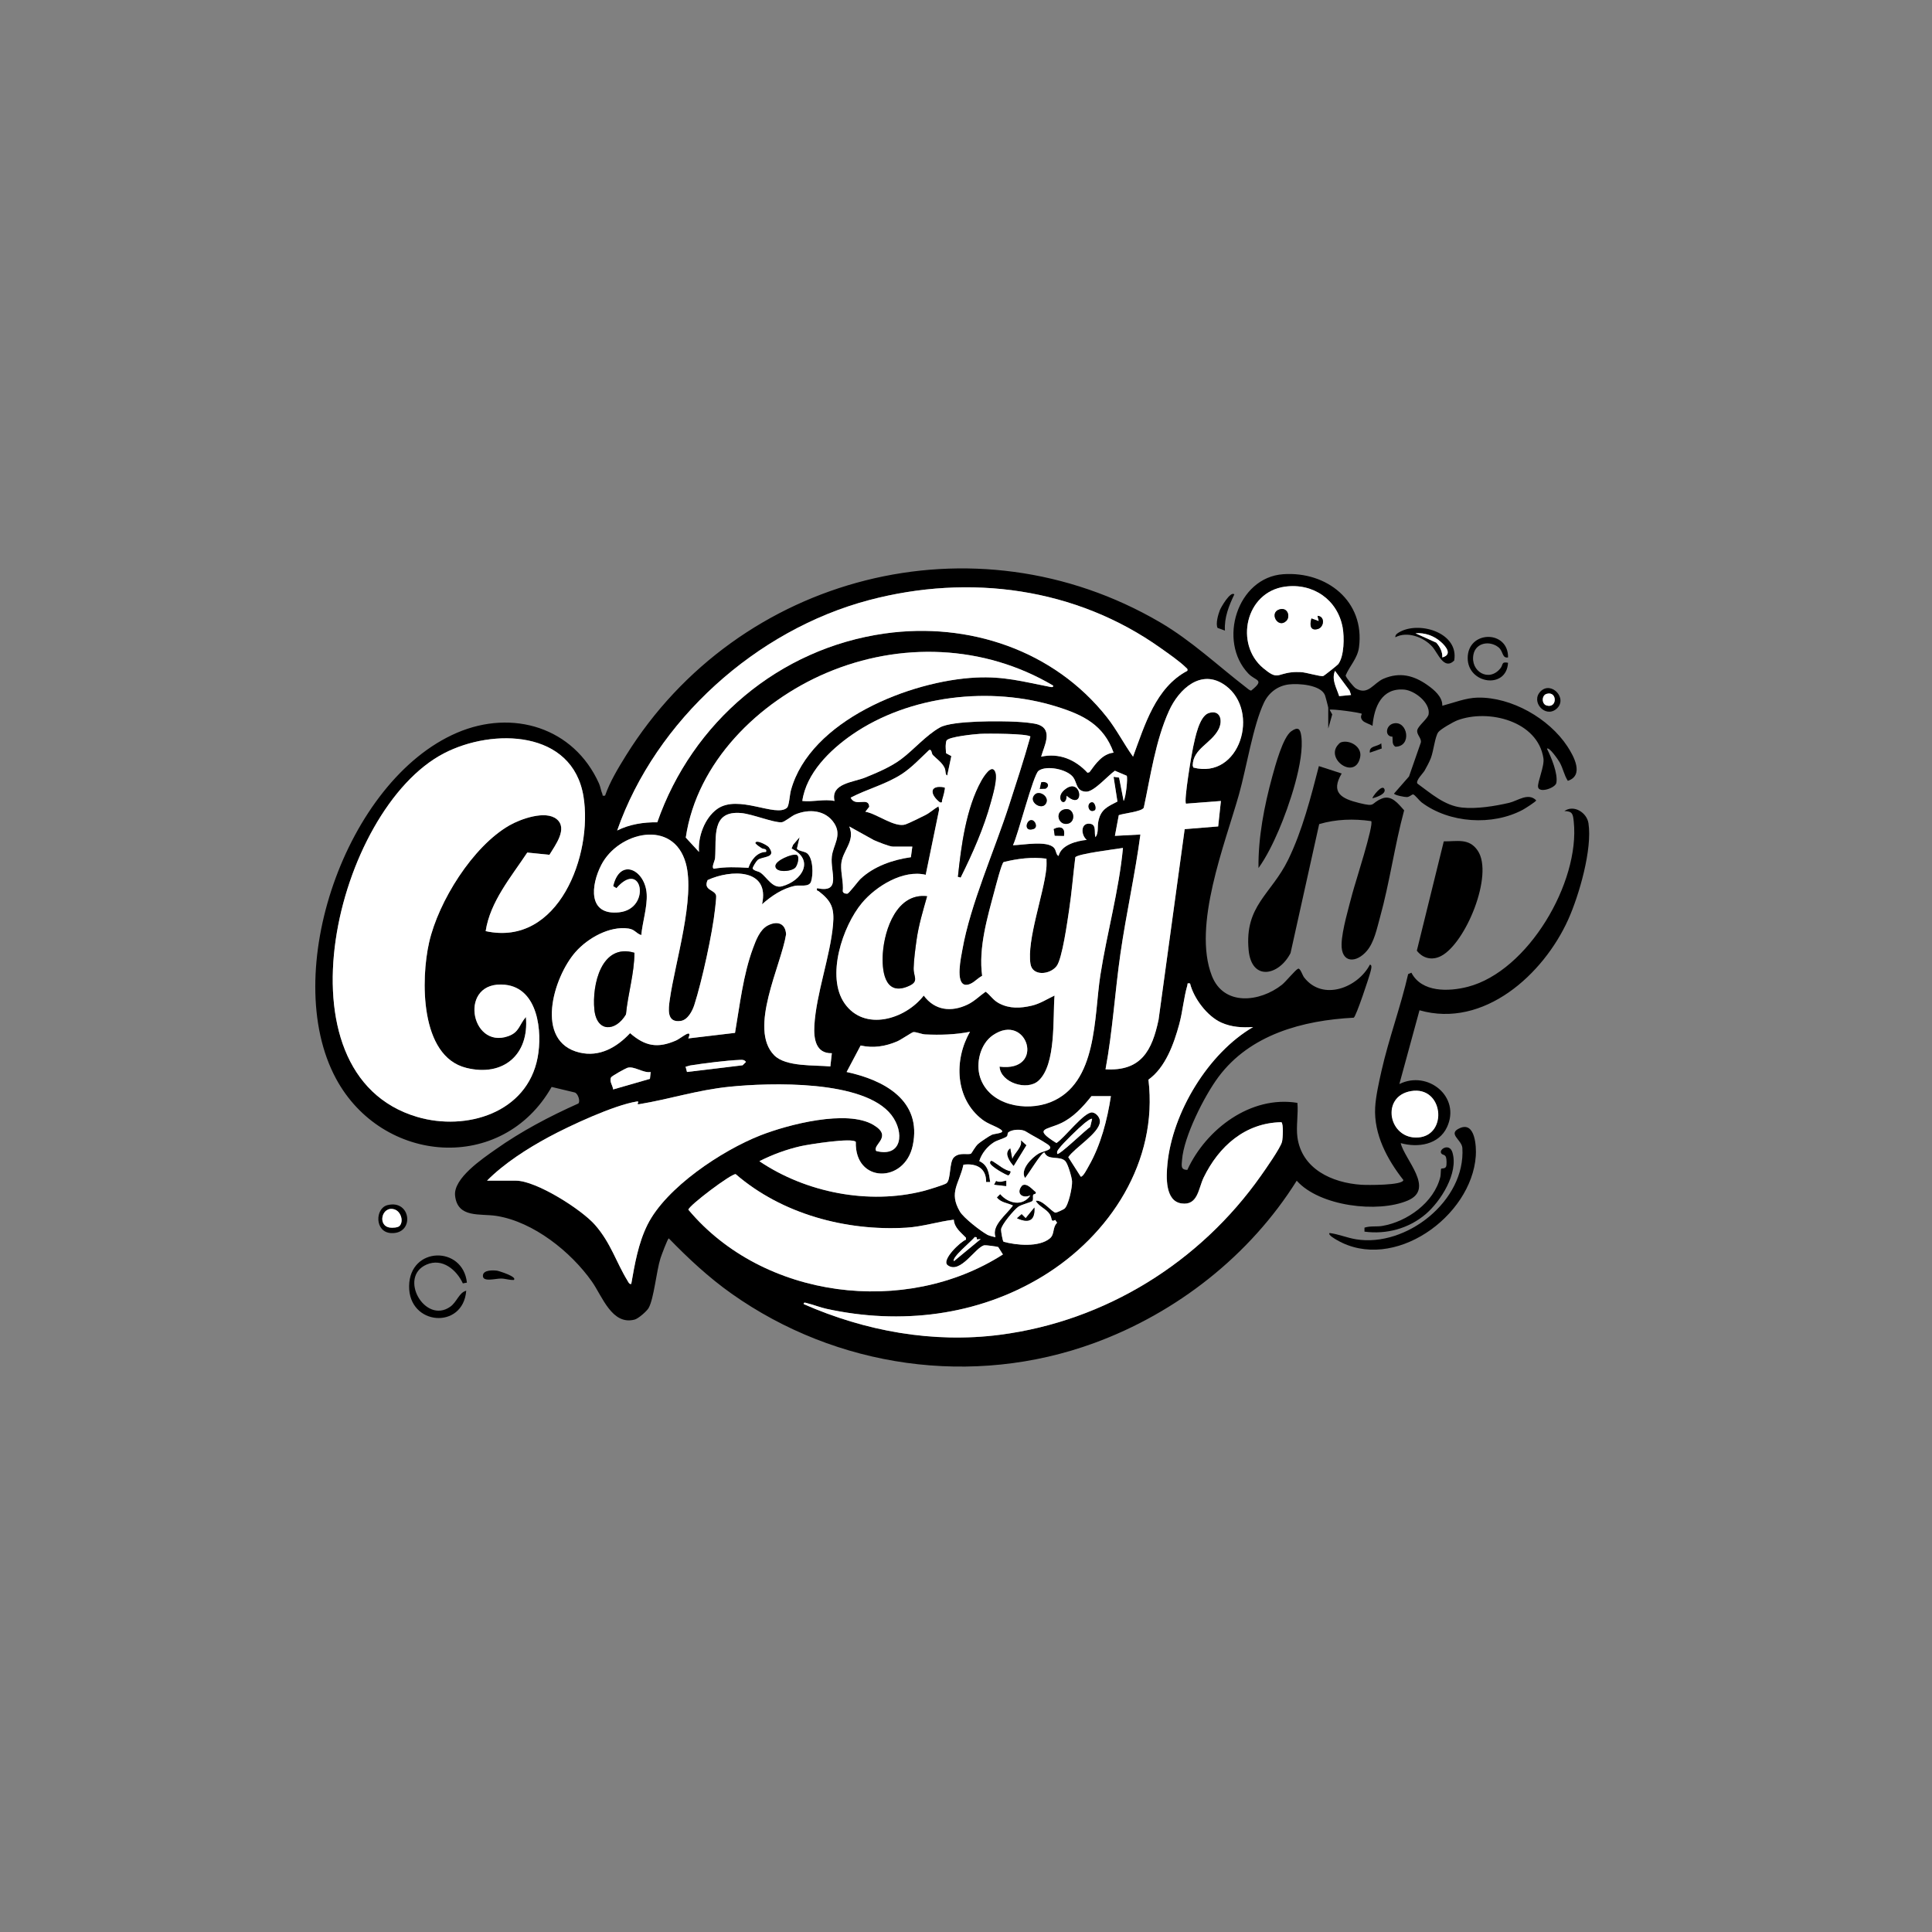 <?xml version="1.0" encoding="UTF-8"?>
<svg id="Ebene_1" xmlns="http://www.w3.org/2000/svg" version="1.1" viewBox="0 0 1440 1440">
  <rect x="0" y="0" width="1440" height="1440" fill="#808080" stroke="none"/>
  <!-- Generator: Adobe Illustrator 29.6.1, SVG Export Plug-In . SVG Version: 2.1.1 Build 9)  -->
  <defs>
    <style>
      .st0 {
        fill: #fff;
      }
    </style>
  </defs>
  <path d="M967,847.5c3.22,23.85,25.87,34.06,47.46,35.54,4.15.29,31.22.58,31.52-3.53-11.99-15.29-22.07-33.96-21.02-54.05.43-8.19,2.89-19.13,4.72-27.28,5.42-24.01,14.37-48.02,19.86-72.14l2.44-1.04c7.66,14.8,27.82,14.18,42.03,10.5,45.01-11.64,83.66-77.94,78.98-122.99-.58-5.59-.78-7.88-6.98-8.01,7.14-4.98,16.72,1.2,17.93,9.06,2.99,19.34-6.99,53.82-15.08,71.79-18.39,40.89-62.9,81.37-110.85,67.64l-15.01,55c21.18-10.55,45.97,9.5,35.54,32.05-6.11,13.21-21.73,15.58-34.54,11.96,2.86,12.21,25.71,34.07,5.29,42.79-22.37,9.54-65.76,4.32-82.79-14.77-34.83,55.64-89.39,98.45-150.98,121-90.48,33.12-192,18.53-270.24-36.8-17.04-12.05-32.3-26.3-46.79-41.21-.78-.16-5.68,13.13-6.2,14.78-3.08,9.71-4.88,30.16-8.86,37.14-1.39,2.42-7.67,7.88-10.39,8.6-16.89,4.48-24.14-17.34-31.81-28.25-15.68-22.3-43.55-44.55-71.01-48.99-12.28-1.98-29.11,1.95-31.02-15.06-1.46-13.01,20.6-27.74,30.09-34.45,19.25-13.63,40.24-24.67,61.76-34.29,1.71-1.55-.26-7.64-2.76-8.26l-17.13-4.1c-36.79,64.7-126.23,57.67-160.67-6.11-42.49-78.7,7.32-222.37,90.16-257.88,41.43-17.76,87.09-4,105.84,37.88,1.06,2.38,1.45,5.43,2.42,7.58.53,1.17-.48,1.81,2.08,1.41,3.53-10.25,9.84-20.66,15.59-29.92,83.81-134.79,259.88-180.17,398.09-99.26,23.51,13.76,43.1,32.37,64.3,48.69,1.11.86,2.11,1.9,3.54,2.24,10.65-8.55,3.38-7.01-2.05-12.72-23.07-24.25-8.3-71.69,26-74.07,32.41-2.25,60.96,20.07,56.46,54.45-1.08,8.27-7.02,13.96-9.97,21.04.14,1.48,6.06,8.67,7.53,9.57,9.28,5.68,13.21-4,20.84-7.21,12-5.05,22.35-2.47,32.6,4.78,5.03,3.55,11.32,8.76,11.09,15.42,8.5-2.2,17.55-5.91,26.46-6.07,25.18-.44,53.07,15.54,66.76,36.33,4.8,7.28,12.65,21.66.34,25.7-2.85-4.4-3.46-9.16-6.14-13.89-.85-1.5-7.73-11.67-9.42-10.07,3.14,6.23,8.32,18.58,7.01,25.49-.72,3.8-12.92,7.96-13.64,3.03-.53-3.64,4.89-15.52,4.01-21.33-4.19-27.81-40.96-36.99-64.06-28.37-2.98,1.11-12.69,6.62-14.35,8.92-2.42,3.36-3.5,14.02-5.49,19.24-1.11,2.89-3.11,6.6-4.66,9.34-1.17,2.07-6.82,7.43-5.39,9.68,10.11,7.31,20.21,16.46,33.19,17.87,10.86,1.18,24.57-1.03,35.23-3.52,6.45-1.51,14.14-7.86,20.13-1.85.01.88-8.45,6.21-9.96,7.02-22.7,12.14-54.83,10.06-75.5-5.54-1.54-1.16-5.06-5.7-6.16-5.88s-2.54,1.88-4.8,1.96c-1.44.05-8.93-1.29-9.55-2.58l11.19-12.79,8.81-25.3c.64-3.42-3.55-6.07-2.6-9.43s7.91-8.46,8.4-11.66c1.33-8.62-10.49-17.71-18.26-18.35-16.68-1.36-22.35,12.86-23.56,27.05-2.09-1.42-5.87-2.23-7.46-4.05-2.29-2.62-.33-4.75-.52-4.94-.87-.87-22.72-3.93-24.01-3l1.96,3.45-2.96,10.54v-15.5c0-.52-2.11-8.57-2.5-9.5-3.24-7.65-19.65-8.76-26.89-7.89-8.27,1-14.94,6.11-18.49,13.51-8.09,16.87-13.17,49.03-18.63,68.37-10.52,37.29-34.81,97.86-20.26,135.26,8.91,22.9,35.89,19.64,52.24,6.72,2.86-2.26,10.02-11.13,12.04-11.97,1.62-.67,3.22,4.85,4.49,6.49,13.89,17.92,40.01,7.69,49.01-9.49,2.05,0,.79,3.96.53,5.04-1.01,4.19-10.73,33.39-12.53,34.46-37.94,1.98-77.21,12.46-100.84,44.16-10.49,14.07-25.87,44.46-27.15,61.84-.31,4.26-1.18,7.34,3.93,7.47,13.97-30.43,47.32-55.69,82.05-49.98.77,7.99-1.05,17.76,0,25.5h0ZM957.76,437.26c-29.57,4.06-37.68,42.83-16.24,60.72,10.85,9.05,9.96,4.38,21.08,3.13,2.24-.25,4.69-.24,6.94-.15,4.16.17,14.54,3.49,16.73,2.9.69-.19,10.66-8.14,11.2-8.87,4.44-5.99,4.56-20.06,3.26-27.22-3.76-20.8-22.04-33.37-42.98-30.5h0ZM884.99,499.98c.37-1.53-.23-1.6-1.06-2.42-4.65-4.63-13.07-10.43-18.62-14.38-63.3-45.13-142.63-55.69-217.53-35.9-84.04,22.2-159.04,89.6-187.77,171.72,9.22-4.61,19.66-6.27,29.89-6.1,26.05-74.69,90.8-129.69,169.74-140.76,62.37-8.74,125.92,12.51,165.34,62.38,7.32,9.26,12.66,19.9,19.52,29.46,8.72-23.46,16.8-51.51,40.49-64h0ZM784.99,511.01c-51.59-30.53-114.07-32.81-168.96-9.48-50.58,21.5-96.61,66.53-104.9,122.76l9.86,10.7c-.91-11.21,4.16-25.25,13.51-31.99,15.7-11.31,43.79,6.51,52.06-.94,1.64-1.48,1.99-9.52,2.95-13.05,14.23-52.04,88.93-81.63,138-84,20.77-1,34.74,2.98,54.23,6.76,1.03.2,3.5,1.03,3.25-.76ZM1007,517.99l-1.15-3.34-10.84-14.65c-2.74,6.68,1.17,12.62,3.12,18.86l8.86-.87h.01ZM883.99,599.01c-1.79-1.78,4.13-36.95,5.3-42.21,1.46-6.56,4.51-23.05,11.65-25.34,8.67-2.78,10.7,5.68,7.25,12.25-5.55,10.56-18.99,14.25-19.22,26.81l.44,1.55c34.75,9.13,50.08-41.98,24.08-61.06-17.93-13.16-34.73,2.34-42.18,18.81-10.05,22.21-13.72,48.46-18.81,72.19-1.5,2.98-15.09,4.16-18.63,5.57l-2.88,15.41,19-.99c-3.94,29.62-10.59,59.03-14.86,88.64-4.14,28.74-5.82,57.8-11.14,86.35,26.62,1.55,34.69-14.02,39.54-36.96l19.46-142.04,24.97-2.03,2.03-18.96-26,2h0ZM830,560.99c-7.38-20.65-22.52-28.07-42.23-34.26-49.26-15.46-109.96-8.66-152.68,20.86-16.53,11.43-34.15,28.73-37.09,49.4,8.11.89,16.14-1.61,24,0-3.02-13.18,13.88-13.77,22.99-17.51s18.75-7.76,26.5-13.5c9.39-6.97,18.81-18.09,29.17-23.83,9.3-5.15,45.17-4.83,56.89-4.19,4.23.23,13.16.86,16.75,2.25,10.64,4.12,3.8,16.1,1.71,23.78,13.4-2.96,25.48,2.14,34.56,11.98l1.46-.43c4.6-6.26,9.59-13.64,17.97-14.55ZM768,549.01c-2.15-2.35-32.46-2.34-37.55-2.05-4.08.23-23.54,2.14-24.97,5.03-.42.83-.4,1.59-.53,2.47-.3,2.12.08,4.74.16,6.93l3.94,2.17-3.07,14.45c-1.63-.53-.93-3.43-1.91-5.58-1.87-4.11-6.11-6.9-8.79-9.69-1.14-1.19-.71-4.54-2.78-3.72-6.42,6-12.82,12.96-20.21,17.8-11.87,7.77-25.89,11.21-38.29,17.7,3.54,7.42,13.38-1.05,13.87,6.8l-2.89,3.69c8.44,1.36,21.95,12.14,29.95,9.45,2.58-.87,12-5.53,14.95-7.04,3.36-1.72,6.28-4.56,9.6-6.4l.47,2.46-9.99,48.54c-16.81-4.01-37.02,8.45-47.5,20.98-14.43,17.25-27.03,54.87-12.92,74.95,14.86,21.15,45.37,11.72,58.94-5.92,8.2,11.11,20.45,12.56,32.71,6.7,5.02-2.4,8.96-6.47,13.45-9.59,3.76,2.86,5.49,6.31,10.02,8.69,7.82,4.12,15.96,3.69,24.37,1.72,6.12-1.43,11.38-4.91,16.95-7.54-1.39,16.79,1.31,51.39-11.98,63.51-8.52,7.77-28.25,1.42-29.02-10.51,34.66,4.36,20.77-41.01-4.93-23.44-9.41,6.43-12.96,20.86-9.54,31.41,6.75,20.8,34.07,25.84,52.45,18.51,35.21-14.04,32.29-63.55,37.19-94.81,4.95-31.63,13.81-62.76,16.83-94.67-4.99.81-34,4.36-35.52,6.98-1.64,13.11-2.66,26.29-4.64,39.36-1.26,8.35-5.08,36.25-9.29,41.71-5.05,6.56-18.04,7.68-19.49-1.61-2.79-17.87,9.82-51.78,11.82-71.06.25-2.45.15-4.92.11-7.37-10.52-1.43-21.57-.08-31.95,2.52-1.53,1.05-5.85,17.86-6.75,21.25-5.39,20.14-12.09,42.73-9.25,63.51-4.19,2.21-7.46,7-12.48,6.73-7.64-1.06-3.2-20.75-2.24-26.21,5.91-33.68,23.88-73.83,34.7-107.3,5.53-17.1,11.15-34.2,15.98-51.51h.02ZM361.99,694c54.45,11.9,79.98-57.21,72.9-100.4-8.13-49.58-67.58-51-103.94-32.15-80.44,41.71-128.26,239.15-19.95,271.04,36.53,10.75,81.94-3.02,89.72-44.27,3.63-19.24.43-51.65-24.22-54.23-35.12-3.68-26.18,48.43,2.3,38.31,8.34-2.96,8.08-8.49,13.18-14.31,2.53,28.05-16.81,44.8-44.43,37.94-34.8-8.65-33.91-66.34-27.7-93.57,6.95-30.48,32.43-71.43,59.83-87.17,8.37-4.8,26.96-11.49,35.26-4.65,8.51,7.02-1.25,19.61-5.41,26.57l-16.53-1.67c-11.96,18.1-27.67,36.55-31.01,58.55h0ZM839.78,578.2l-8.8-3.73c-5.15,3.54-15.63,15.8-21.45,15.61-7.45-.24-6.63-6.51-9.52-10.59-4.43-6.26-20.3-9.28-25.96-4.94-3.99,3.05-15.28,47.85-19.04,55.45,7.26-.11,25.48-3.73,30.57,1.93,1.8,2,1.36,5.08,3.41,6.07,2.01-8.34,13.43-11.21,21.01-12-4.49-3.59-4.69-12.99,2.44-12.02,5.16.7,2.85,6.71,4.06,10.02,2.47-3.18,1.3-7.66,2.15-11.85,1.82-8.95,6.85-10.91,14.22-14.72l-2.87-18.42,4.1.58,3.39,17.41c1.63-2.39,3.22-17.16,2.29-18.79h0ZM609.01,662c18.5,3.97,9.71-12.06,10.99-23.51.97-8.69,7.73-15.67,1.83-24.82-6.46-10.03-18.94-10.93-29.2-6.55-2.61,1.12-7.99,5.65-10.07,5.77-6.04.35-21.83-6.15-30.07-6.88-22.79-2.03-18.34,18.39-19.49,33.49-.18,2.39-2.92,6.86-1.01,8.02,8.87-1.55,16.95-1.21,25.86-.68,1.81-5.67,6.45-11.87,13.15-11.85.72-2.81-1.7-1.73-3.53-2.93-1.6-1.05-3.2-2.08-4.46-3.56,0-3.26,8.89,1.4,10.03,2.94,6.2,8.3-4.82,6.68-8.29,9.55-1,.83-3.98,5.47-3.75,6.47,1.48,1.9,4.04,1.73,5.95,3.09,4.78,3.39,8.95,12,16.05,10.03,14.96-4.14,24.36-19.6,7-28.12l1.15-2.79,4.83-5.66-1.97,8.43c.37,1.72,5.75,2.11,7.52,3.52,4.61,3.69,4.75,15.86,3.01,21.11-1.47,4.44-8.27,2.44-11.81,3.16-9.55,1.95-17.55,7.48-24.73,13.76,6.02-26.9-23.47-25.93-40.55-18.04-3.66,7.89,5.69,7.04,6.35,11.76.17,1.2-.62,7.86-.82,9.77-1.94,18.19-9.84,54.07-15.46,71.54-1.46,4.55-4.9,11.16-10.09,11.93-10.79,1.61-9.17-8.99-8.16-16.18,3.86-27.29,19.11-75.64,11.88-101.43-9.32-33.26-50.24-23.32-62.97,1.33-7.77,15.06-10.27,37.86,13.33,35.32,24.18-2.6,17.14-40.09-2.02-18l-2.44-1.48c5.07-21.84,23.99-12.05,24.98,5.94.53,9.57-3.16,20.93-4.04,30.53-4.09-1.38-4.69-4.2-9.58-4.9-14.1-2.04-30.28,7.14-39.38,17.44-16.66,18.85-30.93,66.92,2.94,75,14.87,3.55,27.75-3.83,37.67-14.46,11.24,9.79,20.56,11.49,34.35,5.42,3.71-1.64,12.62-9.77,9.02-1.49l34.85-4.14c3.58-20.82,6.04-43.23,13.4-63.1,2.2-5.95,5.09-13.86,11.05-16.95,6.92-3.6,13.13-1.76,13.61,6.59-3.65,23.17-28.28,70.32-8.9,90.11,8.68,8.87,30.2,7.2,41.89,8.39l1.11-9.88c-12.05.3-13.58-10.84-13.03-20.54,1.32-23.58,11.77-51.45,13.91-75.08,1.13-12.52-1.15-17.77-10.61-25.09-.83-.64-1.83.02-1.26-2.29h-.02ZM680,631h-14.5c-2.6,0-11.25-3.57-14.17-4.83l-18.32-10.17c4.73,11.35-5.46,17.97-6.04,28.46-.36,6.43,1.82,13.24,1.18,19.89.51,1.62,1.91,1.75,3.38,1.74,1.18,0,7.96-9.24,9.95-11.12,9.91-9.31,24.09-14.2,37.44-16.06l1.08-7.92h0ZM886.99,733c-2.57-.28-1.59,0-2.02,1.46-2.66,9.05-3.48,19.54-6.05,28.96-3.97,14.57-10.25,32.26-22.94,41.29,7.32,60.93-28.6,116.04-79.06,146.72-48.37,29.4-105.91,36.14-160.93,24.09-4.83-1.06-9.39-2.97-13.94-4.07-1.01-.24-3.27-1.31-3.04.55,45.79,20.15,96.36,29.36,146.35,22.87,78.72-10.22,149.05-54.1,194.46-118.54,3.42-4.85,14.52-20.61,15.71-25.29.64-2.5,1.22-13.38-.47-14.61-26.95.45-46.58,17.93-57.92,41.22-3.98,8.18-4.58,21.08-16.57,19.32s-11.34-20.11-10.45-29.34c3.7-38.42,30.41-82.64,63.87-102.13-8.12.55-16.11.1-23.69-3.3-10.53-4.73-20.58-18.11-23.32-29.19h0ZM723,769.01c-10.98,2.19-22.27,2.49-33.48,1.97-2.62-.12-6.9-2.03-8.88-1.7-1,.17-9.22,5.73-11.96,6.9-8.87,3.77-17.68,5.18-27.23,3.07l-10.45,19.74c28,6,56.38,21.26,49.29,54.8-5.99,28.37-43.33,28.2-42.43-2.66-2.08-3.43-35.34,1.84-41.08,3.15-10.69,2.45-21.04,6.26-30.79,11.2,34.61,23.4,81.46,32.59,122.21,22.22,2.93-.75,15.51-4.53,17.21-5.79,3.48-2.59,1.92-15.85,5.63-19.37,4.22-4.01,10.54-1.48,12.75-2.76.39-.22,3.09-5.3,5.27-7.22,1.57-1.38,8.42-6.03,10.21-6.79,2.43-1.03,10.9-1.1,6.42-4.03-4.17-2.73-9.02-3.8-13.63-7.34-20.24-15.58-21.18-44.41-9.08-65.41l.02.02ZM512.03,798.99l41.47-4.99,2.5-2.48c-1.16-1.7-2.6-1.63-4.45-1.55-10.42.44-26.47,2.49-36.95,4.14-1.24.19-2.35.82-3.6.91l1.04,3.97h0ZM484.99,799.01c-5.68.96-12.53-4.82-17.5-3.08-1.62.57-11.53,6.05-12.03,7.07-1.49,3.03,1.26,6.01,1.55,9l27.41-7.89.57-5.11h0ZM363,880h21.5c15.19,0,48.92,21.45,59.01,32.99,11.87,13.58,15.65,27.69,24.28,41.72.66,1.07,1.14,2.53,2.7,2.3,2.61-14.89,5.24-30.32,12.02-44,13.86-27.96,55.75-55.57,84.24-66.76,20.63-8.1,64.56-19.55,84.28-7.78,14.91,8.89-1.19,14.66,2.06,19.44,19.4,4.98,21.15-14.08,11.32-26.82-20.32-26.35-90.45-24.19-120.91-21.07-23.85,2.44-44.51,9.28-67.04,12.97-3.14.51,1.2-2.46-1.93-1.96-16.96,2.71-49.88,17.99-65.56,26.46-15.94,8.61-33.33,19.72-45.98,32.52h.01ZM1051.73,813.24c-23.14,3.89-16.14,36.29,5.48,34.55s18.66-38.6-5.48-34.55ZM828,817h-14.5c-6.31,7.94-13.51,15.86-22.81,20.19-10.92,5.09-20.84,3.81-3.33,14.74,5.8-3.44,20.92-23.69,26.91-22.77,2.93.45,5.83,4.04,5.54,7.09-.82,8.58-18.73,19.13-23.58,26.23l9.27,14.51c1.72.43,5.04-6.29,6.01-7.98,8.94-15.54,13.79-34.41,16.48-52.02h.01ZM813.99,834c-.74-.84-5.1,2.74-6.01,3.48-3.99,3.26-15.69,14.58-18.54,18.46-1,1.36-1.86,2.09-1.44,4.05,1.25,1.59,21.99-18.7,24.56-19.93l1.43-6.06ZM764.65,843.37c-3.24-2.04-10.25-1.62-13.04.56-.96.75-.25,2.29-1.25,3.14-1.59,1.36-7.01,2.72-9.51,4.29-4.91,3.09-9.29,8.44-10.94,14.05,6.62,3.07,7.24,9.08,8.08,15.59h-2.99c.22-10.43-7.45-14.12-16.91-12.89-3.08,14.31-11.16,20.44-2.63,34.93,2.8,4.76,15.62,14.69,20.62,17.38.91.49,5.63,1.86,5.91,1.58-3.13-8.73,8.33-16.69,13-23.5-4.04-1.95-9.02-2.11-11.98-6l2.48-2.48c5.95,7.02,16.6,9.51,22.5.99-6.64,2.68-11-2.08-6-7.54,3.65-1.86,7.29,3,10,5.04.68,1.8-1.67,1.2-1.96,2.19-.37,1.26.32,3.05-.48,4.35-.62,1-8.02,2.61-10.59,4.41-3.01,2.11-12.7,13.54-12.83,16.99-.05,1.27,1.09,8.4,1.86,9.07,9.35,2.63,26.48,4.29,34.53-2.5,3.74-3.15,1.69-7.91,5.38-11.65l-1.4-2.08c-3.54,1.96-2.09-1.23-4.04-4.24-2.61-4.04-8.09-5.7-10.46-10.03,4.82-1.11,11.86,8.28,14.65,8.82.75.15,5.99-2.33,6.74-2.94,3.05-2.5,5.91-16.11,5.66-20.42-.17-2.99-3.11-13.05-5-15.02-4.22-4.38-12.92-.12-15.56-6.45-2.07-.56-12.16,16.51-14.48,19-3.96-6.24,5.25-15.35,10.24-18.25,3.51-2.04,12.68-2.66,6.43-6.93-4.88-3.34-10.78-6.15-16.03-9.45h0ZM710.91,909.09c-11.92,1.44-23.33,5.23-35.37,5.95-45.01,2.69-92.9-10.23-127.19-39.89-3.07-.59-34.71,23.21-35.28,26.49,55.76,66.63,161.82,79.88,234.44,33.37l-3.48-5.53c-.59-.35-9.26-1.5-10.29-1.32-6.56,1.13-17.83,21.8-27.33,14.92-5.17-3.75,9.6-17.77,13.58-19.09l-.02-1.45c-3.84-4.03-8.58-7.35-9.06-13.44h0ZM727.91,922.15l-1.39-.14c-1.93,2.76-17.57,15.38-15.5,17.99l19.99-16.5-2.85.29-.24-1.64h-.01Z"/>
  <path d="M1021.99,612.01c-12.93-1.87-26.21-1.48-38.75,2.23l-21.35,96.15c-8.66,16.82-29.02,21.22-31.24-2.28-3.14-33.14,16.87-41.44,29.53-67.43,10.48-21.52,16.88-46.56,22.84-69.67l16.99,5.52c-8.52,14.37.05,18.79,13,21.97s8.07.5,16.75-3.22c7.29-3.13,12.31,3.69,16.81,8.69-7.13,26.37-10.75,53.71-18.07,80.05-2.22,8-4.22,18.06-9.53,24.47-7.96,9.59-19.48,9.66-19.03-4.98.31-10.31,5.42-27.45,8.14-37.91,1.75-6.75,16.2-51.35,13.91-53.57v-.02Z"/>
  <path d="M1076.1,627.1c10.07.1,18.91-2.61,25.34,6.97,12.01,17.88-8.94,68.94-27.37,78.5-6.7,3.47-13.61,1.77-18.04-4l20.08-81.47h0Z"/>
  <path d="M938.01,647c-.32-22.62,4.31-46.43,10.27-68.22,2.16-7.88,7.91-29.43,14.21-33.78,4.9-3.39,6.63-2.05,7.41,3.6,2.54,18.39-9.29,52.72-16.74,70.07-4.1,9.55-9.12,19.91-15.16,28.33h0Z"/>
  <path d="M991,919.01c6.79.87,12.99,3.6,19.79,4.7,37.47,6.08,81.68-28.77,79.17-68.08-.39-6.17-11.56-10.65-1.7-14.87,11.32-4.85,12.18,14.01,11.72,20.74-3.07,45.28-61.4,87.24-103.65,62.68-.72-.42-6.9-3.79-5.33-5.16h0Z"/>
  <path d="M348,956l-3.03.55c-4.71-10.18-15.32-19.05-26.97-14.04-21.42,9.2-1.31,44.66,17.51,31.51,5.12-3.58,6.53-10.57,11.99-12.01-2.24,29.22-43,26.12-42.57-3.49s40.13-30.23,43.08-2.51h-.01Z"/>
  <path d="M1017,917.99v-2.98c4.37-1.41,8.97-.55,13.25-1.27,18.68-3.15,38.79-17.66,43.32-36.68.38-1.59.23-5.53.58-5.93.44-.5,3.03.2,3.73-1.75.46-1.28.36-5.32-.07-6.7-.65-2.1-2.3-1.84-3.18-2.6-3.32-2.86,5.58-8.8,7.92-1.14,4.67,15.31-8.71,36.5-20.02,46.08-12.68,10.73-29.17,15.15-45.53,12.97h0Z"/>
  <path d="M1124,490c-4.53.81-3.47-4.57-7.03-7.47-6.45-5.24-16.92-3.65-18.73,5.19-2.62,12.78,11.69,21.19,20.23,10.22,1.99-2.55.43-4.95,5.53-3.95-1.09,20.05-30.06,15.84-30.07-3.5-.02-20.82,30.42-21.09,30.08-.5h-.01Z"/>
  <path d="M1040.01,475c-.33-2.25,2.49-3.6,4.09-4.4,15.07-7.53,43.41,1.46,39.76,21.76-7.68,7.44-12.05-5.58-16.35-10.38-6.43-7.16-18.72-11.71-27.5-6.99h0ZM1075.01,490c7.63-2.06,2.91-8.01-1-11.5-5.17-4.62-12.01-7.06-19-6.48l15.51,6.98c2.69,3.04,4.72,6.82,4.49,11.01h0Z"/>
  <path d="M999.7,553.21c6.63-1.97,15.59,3.57,14.11,11.04-3.45,17.38-25.66,2.04-16.83-8.76.73-.89,1.59-1.94,2.72-2.28h0Z"/>
  <path d="M288.74,898.25c17.78-4.57,20.56,21.78,2.73,20.82-12.34-.67-11.96-18.44-2.73-20.82ZM297.76,913.76c3.26-3.27,1.15-10.76-3.71-12.32-9.42-3.02-13.08,12.15-3.47,13.52,1.86.26,5.87.12,7.18-1.2Z"/>
  <path d="M1037.87,549.07c-5.97-.08-5.11-8.55.85-9.87,10.5-2.32,13.92,17.32,1.26,17.35-2.67-1.8-1.82-4.73-2.11-7.48Z"/>
  <path d="M1148.28,515.28c8.01-8.01,20.75,5.61,11.68,13.18-8.25,6.89-19.37-5.49-11.68-13.18ZM1152.71,517.18c-3.75,1.13-3.75,7.52,0,8.64,8.14,2.44,8.14-11.09,0-8.64Z"/>
  <path d="M920,443.01c-4.05,8.48-7.62,17.35-7,27l-5.5-2c-1.54-3.14.44-9.98,1.73-13.28.84-2.16,7.92-14.42,10.77-11.72Z"/>
  <path d="M383,953.99c-3.27.22-6.14-.98-9.44-1.04-4.29-.07-14.2,3.02-13.61-2.44.44-4.09,7.64-3.78,10.47-3.43,1.31.17,15.36,4.54,12.58,6.91Z"/>
  <path d="M1023,594.99c-.63-.53,7.6-11.64,8.99-6.48.93,3.44-6.46,5.86-8.99,6.48Z"/>
  <path d="M1029.87,557.88l-8.87,3.11c-.8-5.31,5.71-4.33,8.5-6.99l.37,3.87h0Z"/>
  <path class="st0" d="M361.99,694c3.34-22,19.05-40.45,31.01-58.55l16.53,1.67c4.16-6.96,13.93-19.55,5.41-26.57-8.3-6.84-26.89-.15-35.26,4.65-27.41,15.73-52.88,56.68-59.83,87.17-6.21,27.23-7.1,84.93,27.7,93.57,27.62,6.86,46.96-9.89,44.43-37.94-5.09,5.82-4.83,11.35-13.18,14.31-28.49,10.11-37.42-41.99-2.3-38.31,24.64,2.58,27.85,34.99,24.22,54.23-7.79,41.25-53.19,55.02-89.72,44.27-108.31-31.89-60.49-229.33,19.95-271.04,36.36-18.85,95.81-17.43,103.94,32.15,7.08,43.19-18.45,112.3-72.9,100.4h0Z"/>
  <path class="st0" d="M768,549.01c-4.83,17.31-10.45,34.41-15.98,51.51-10.83,33.47-28.79,73.61-34.7,107.3-.96,5.46-5.41,25.15,2.24,26.21,5.02.26,8.29-4.52,12.48-6.73-2.84-20.78,3.86-43.37,9.25-63.51.91-3.38,5.22-20.2,6.75-21.25,10.38-2.6,21.43-3.96,31.95-2.52.04,2.45.14,4.92-.11,7.37-2,19.28-14.61,53.19-11.82,71.06,1.45,9.29,14.45,8.17,19.49,1.61,4.2-5.46,8.02-33.36,9.29-41.71,1.98-13.07,3-26.25,4.64-39.36,1.52-2.62,30.53-6.17,35.52-6.98-3.03,31.91-11.88,63.04-16.83,94.67-4.9,31.27-1.97,80.77-37.19,94.81-18.39,7.33-45.7,2.29-52.45-18.51-3.42-10.55.13-24.98,9.54-31.41,25.71-17.57,39.6,27.8,4.93,23.44.77,11.94,20.5,18.28,29.02,10.51,13.29-12.12,10.59-46.72,11.98-63.51-5.56,2.64-10.83,6.11-16.95,7.54-8.41,1.97-16.55,2.39-24.37-1.72-4.53-2.39-6.26-5.83-10.02-8.69-4.48,3.12-8.42,7.19-13.45,9.59-12.27,5.86-24.51,4.42-32.71-6.7-13.57,17.64-44.08,27.07-58.94,5.92-14.1-20.08-1.5-57.7,12.92-74.95,10.48-12.53,30.7-24.99,47.5-20.98l9.99-48.54-.47-2.46c-3.32,1.84-6.24,4.68-9.6,6.4-2.95,1.51-12.38,6.17-14.95,7.04-8,2.69-21.51-8.09-29.95-9.45l2.89-3.69c-.5-7.85-10.34.61-13.87-6.8,12.4-6.48,26.41-9.92,38.29-17.7,7.38-4.84,13.78-11.79,20.21-17.8,2.07-.82,1.64,2.53,2.78,3.72,2.68,2.79,6.92,5.59,8.79,9.69.98,2.15.28,5.05,1.91,5.58l3.07-14.45-3.94-2.17c-.09-2.19-.46-4.81-.16-6.93.12-.87.11-1.63.53-2.47,1.44-2.88,20.9-4.79,24.97-5.03,5.09-.29,35.4-.3,37.55,2.05h-.02ZM715.98,653.99c8.81-17.71,17.3-36.84,22.52-55.99,1.47-5.4,5.07-17.36,3.34-22.33-2.46-7.08-9.01,3.92-10.36,6.32-11.39,20.37-15.1,48.62-17.49,71.51l1.99.5h0ZM704,587c-12.15-2.19-10.27,5.74-3.43,10.91,2.07.59,1.27-.84,1.68-2.11.44-1.36,2.39-8.16,1.75-8.8ZM691,668.01c-22.38-2.64-31.73,24.42-32.98,42.51-.82,11.88.87,31.56,17.97,24.97,9.74-3.76,4.82-6.88,4.98-13.93.14-5.94,1.32-14.83,2.17-20.91,1.57-11.19,4.81-21.82,7.86-32.63h0Z"/>
  <path class="st0" d="M609.01,662c-.58,2.3.43,1.64,1.26,2.29,9.46,7.32,11.75,12.57,10.61,25.09-2.14,23.63-12.59,51.5-13.91,75.08-.54,9.71.99,20.85,13.03,20.54l-1.11,9.88c-11.69-1.19-33.2.47-41.89-8.39-19.38-19.79,5.25-66.94,8.9-90.11-.48-8.34-6.68-10.19-13.61-6.59-5.96,3.1-8.84,11-11.05,16.95-7.36,19.87-9.82,42.28-13.4,63.1l-34.85,4.14c3.61-8.27-5.3-.14-9.02,1.49-13.79,6.07-23.11,4.38-34.35-5.42-9.92,10.63-22.8,18.01-37.67,14.46-33.86-8.08-19.6-56.15-2.94-75,9.1-10.3,25.28-19.48,39.38-17.44,4.9.71,5.49,3.52,9.58,4.9.88-9.6,4.57-20.96,4.04-30.53-1-18-19.91-27.79-24.98-5.94l2.44,1.48c19.15-22.09,26.19,15.4,2.02,18-23.59,2.54-21.1-20.26-13.33-35.32,12.73-24.66,53.65-34.6,62.97-1.33,7.22,25.79-8.03,74.14-11.88,101.43-1.02,7.19-2.63,17.79,8.16,16.18,5.19-.77,8.63-7.39,10.09-11.93,5.63-17.47,13.52-53.34,15.46-71.54.2-1.91.99-8.57.82-9.77-.66-4.72-10-3.87-6.35-11.76,17.08-7.89,46.57-8.86,40.55,18.04,7.18-6.28,15.17-11.81,24.73-13.76,3.55-.72,10.34,1.28,11.81-3.16,1.74-5.25,1.6-17.43-3.01-21.11-1.77-1.42-7.15-1.8-7.52-3.52l1.97-8.43-4.83,5.66-1.15,2.79c17.36,8.51,7.96,23.98-7,28.12-7.1,1.96-11.26-6.65-16.05-10.03-1.91-1.35-4.47-1.19-5.95-3.09-.23-.99,2.75-5.64,3.75-6.47,3.47-2.87,14.49-1.24,8.29-9.55-1.15-1.53-10.04-6.2-10.03-2.94,1.25,1.48,2.86,2.51,4.46,3.56,1.82,1.2,4.24.12,3.53,2.93-6.7-.02-11.33,6.18-13.15,11.85-8.91-.52-16.98-.86-25.86.68-1.91-1.16.83-5.63,1.01-8.02,1.15-15.1-3.3-35.53,19.49-33.49,8.24.74,24.02,7.23,30.07,6.88,2.08-.12,7.45-4.65,10.07-5.77,10.26-4.38,22.74-3.49,29.2,6.55,5.89,9.16-.86,16.13-1.83,24.82-1.28,11.44,7.51,27.48-10.99,23.51h.02ZM592.72,646.72c1.62-1.6,3.87-8.82.7-9.6s-15.45,4.13-15.47,8.39c-.04,5.1,11.64,4.3,14.77,1.21h0ZM472.86,710.14c-24.74-7.42-31.67,24.12-29.85,42.34,1.72,17.13,15.86,16.58,23.53,3.55,1.48-15.38,6.26-30.46,6.32-45.9h0Z"/>
  <path class="st0" d="M886.99,733c2.73,11.09,12.78,24.47,23.32,29.19,7.58,3.4,15.57,3.85,23.69,3.3-33.47,19.49-60.18,63.71-63.87,102.13-.89,9.24-2.05,27.52,10.45,29.34s12.59-11.14,16.57-19.32c11.34-23.3,30.97-40.78,57.92-41.22,1.69,1.23,1.1,12.11.47,14.61-1.19,4.68-12.29,20.43-15.71,25.29-45.41,64.45-115.74,108.32-194.46,118.54-49.99,6.49-100.56-2.72-146.35-22.87-.23-1.86,2.04-.79,3.04-.55,4.55,1.1,9.11,3.01,13.94,4.07,55.02,12.05,112.57,5.31,160.93-24.09,50.46-30.68,86.38-85.79,79.06-146.72,12.69-9.03,18.97-26.71,22.94-41.29,2.57-9.42,3.39-19.92,6.05-28.96.43-1.46-.55-1.73,2.02-1.46h0Z"/>
  <path class="st0" d="M884.99,499.98c-23.7,12.49-31.77,40.54-40.49,64-6.86-9.56-12.2-20.2-19.52-29.46-39.41-49.87-102.97-71.12-165.34-62.38-78.94,11.07-143.69,66.07-169.74,140.76-10.23-.17-20.67,1.49-29.89,6.1,28.73-82.11,103.74-149.51,187.77-171.72,74.91-19.79,154.23-9.23,217.53,35.9,5.55,3.95,13.97,9.75,18.62,14.38.83.82,1.43.89,1.06,2.42h0Z"/>
  <path class="st0" d="M363,880c12.65-12.8,30.03-23.91,45.98-32.52,15.68-8.46,48.6-23.75,65.56-26.46,3.13-.5-1.2,2.48,1.93,1.96,22.53-3.7,43.19-10.53,67.04-12.97,30.46-3.12,100.59-5.28,120.91,21.07,9.82,12.74,8.07,31.8-11.32,26.82-3.25-4.78,12.85-10.54-2.06-19.44-19.72-11.76-63.65-.31-84.28,7.78-28.49,11.18-70.39,38.8-84.24,66.76-6.78,13.68-9.41,29.11-12.02,44-1.56.22-2.04-1.23-2.7-2.3-8.63-14.02-12.41-28.13-24.28-41.72-10.09-11.54-43.82-32.99-59.01-32.99h-21.51Z"/>
  <path class="st0" d="M883.99,599.01l26-2-2.03,18.96-24.97,2.03-19.46,142.04c-4.84,22.94-12.91,38.51-39.54,36.96,5.32-28.55,7-57.61,11.14-86.35,4.27-29.61,10.92-59.03,14.86-88.64l-19,.99,2.88-15.41c3.53-1.41,17.13-2.59,18.63-5.57,5.08-23.74,8.76-49.99,18.81-72.19,7.45-16.47,24.25-31.97,42.18-18.81,26,19.08,10.67,70.19-24.08,61.06l-.44-1.55c.23-12.56,13.67-16.25,19.22-26.81,3.45-6.57,1.42-15.03-7.25-12.25-7.15,2.29-10.2,18.78-11.65,25.34-1.17,5.26-7.08,40.43-5.3,42.21h0Z"/>
  <path class="st0" d="M710.91,909.09c.48,6.09,5.23,9.41,9.06,13.44l.02,1.45c-3.98,1.32-18.76,15.34-13.58,19.09,9.5,6.88,20.77-13.79,27.33-14.92,1.03-.18,9.69.97,10.29,1.32l3.48,5.53c-72.62,46.51-178.68,33.27-234.44-33.37.57-3.28,32.21-27.08,35.28-26.49,34.28,29.67,82.18,42.59,127.19,39.89,12.05-.72,23.46-4.51,35.37-5.95h0Z"/>
  <path class="st0" d="M784.99,511.01c.25,1.78-2.22.96-3.25.76-19.49-3.78-33.46-7.76-54.23-6.76-49.07,2.37-123.77,31.96-138,84-.96,3.53-1.31,11.57-2.95,13.05-8.26,7.45-36.36-10.36-52.06.94-9.36,6.74-14.42,20.78-13.51,31.99l-9.86-10.7c8.29-56.23,54.33-101.27,104.9-122.76,54.89-23.33,117.37-21.05,168.96,9.48h0Z"/>
  <path class="st0" d="M723,769.01c-12.1,20.99-11.15,49.83,9.08,65.41,4.6,3.54,9.45,4.61,13.63,7.34,4.48,2.93-3.99,2.99-6.42,4.03-1.79.76-8.64,5.4-10.21,6.79-2.18,1.92-4.89,6.99-5.27,7.22-2.21,1.28-8.53-1.25-12.75,2.76-3.71,3.52-2.15,16.78-5.63,19.37-1.7,1.26-14.28,5.05-17.21,5.79-40.75,10.37-87.6,1.18-122.21-22.22,9.75-4.95,20.1-8.76,30.79-11.2,5.74-1.31,39-6.59,41.08-3.15-.9,30.86,36.44,31.03,42.43,2.66,7.09-33.54-21.29-48.81-49.29-54.8l10.45-19.74c9.56,2.11,18.36.7,27.23-3.07,2.74-1.17,10.96-6.73,11.96-6.9,1.98-.33,6.26,1.58,8.88,1.7,11.22.52,22.5.22,33.48-1.97l-.02-.02Z"/>
  <path class="st0" d="M830,560.99c-8.39.9-13.37,8.29-17.97,14.55l-1.46.43c-9.09-9.83-21.17-14.94-34.56-11.98,2.08-7.68,8.93-19.65-1.71-23.78-3.59-1.39-12.52-2.02-16.75-2.25-11.72-.64-47.6-.97-56.89,4.19-10.36,5.74-19.78,16.87-29.17,23.83-7.74,5.74-17.54,9.83-26.5,13.5s-26.01,4.33-22.99,17.51c-7.85-1.61-15.89.89-24,0,2.94-20.68,20.56-37.98,37.09-49.4,42.72-29.52,103.42-36.32,152.68-20.86,19.71,6.19,34.85,13.6,42.23,34.26Z"/>
  <path class="st0" d="M764.65,843.37c5.25,3.3,11.15,6.11,16.03,9.45,6.25,4.27-2.92,4.89-6.43,6.93-4.99,2.9-14.2,12-10.24,18.25,2.32-2.49,12.41-19.56,14.48-19,2.64,6.33,11.33,2.07,15.56,6.45,1.9,1.97,4.83,12.03,5,15.02.25,4.31-2.62,17.92-5.66,20.42-.75.61-5.99,3.09-6.74,2.94-2.79-.54-9.83-9.93-14.65-8.82,2.37,4.33,7.85,5.98,10.46,10.03,1.94,3.02.5,6.21,4.04,4.24l1.4,2.08c-3.69,3.75-1.63,8.5-5.38,11.65-8.06,6.78-25.18,5.13-34.53,2.5-.77-.67-1.9-7.8-1.86-9.07.13-3.45,9.81-14.88,12.83-16.99,2.58-1.8,9.98-3.41,10.59-4.41.8-1.29.11-3.09.48-4.35.29-.99,2.64-.39,1.96-2.19-2.7-2.05-6.34-6.9-10-5.04-5,5.46-.63,10.21,6,7.54-5.9,8.52-16.55,6.03-22.5-.99l-2.48,2.48c2.96,3.89,7.94,4.05,11.98,6-4.67,6.81-16.13,14.77-13,23.5-.28.28-5-1.09-5.91-1.58-4.99-2.69-17.81-12.62-20.62-17.38-8.53-14.49-.45-20.62,2.63-34.93,9.46-1.23,17.12,2.46,16.91,12.9h2.99c-.84-6.52-1.46-12.53-8.08-15.6,1.65-5.61,6.02-10.96,10.94-14.05,2.5-1.57,7.92-2.93,9.51-4.29,1-.85.29-2.39,1.25-3.14,2.79-2.17,9.8-2.59,13.04-.56h0ZM752.99,856c-4.9,3.38-.32,9.73,2.51,12.98l9.43-15.34-3.92-3.63c1.18,5.19-4.8,9.16-6.51,13.99l-1.51-7.99h0ZM753,873.01c-4.78-.94-8.5-4.59-12.52-7-1.24-.74-2.12-1.29-2.47.5-.48,2.46,12.39,9.52,13.5,9.46.64-.04,2.04-2.23,1.49-2.96ZM749.99,880c-2.68.65-4.81,1.52-7.53.32l-1.45,2.67,8.99,1v-3.99h0ZM770.99,900.01l-6.52,7.98-2.99-3-3.49,3c8.59,3.85,13.55,2.07,12.99-7.98h.01Z"/>
  <path class="st0" d="M957.76,437.26c20.94-2.87,39.22,9.71,42.98,30.5,1.3,7.17,1.18,21.24-3.26,27.22-.54.73-10.51,8.69-11.2,8.87-2.19.6-12.57-2.72-16.73-2.9-2.25-.09-4.71-.11-6.94.15-11.12,1.25-10.24,5.92-21.08-3.13-21.44-17.89-13.33-56.66,16.24-60.72h0ZM958.76,462.76c3.18-3.18,1.03-10.35-5.04-8.58-8.2,2.39-1.15,14.77,5.04,8.58ZM983,462.99l-5.51-2.01c-1.39,4.53-1.09,9.55,4.8,7.83,4.64-1.36,5.51-9.44-.28-9.8l.99,3.99h0Z"/>
  <path class="st0" d="M839.78,578.2c.94,1.63-.66,16.4-2.29,18.79l-3.39-17.41-4.1-.58,2.87,18.42c-7.37,3.81-12.4,5.77-14.22,14.72-.85,4.19.32,8.67-2.15,11.85-1.21-3.31,1.1-9.32-4.06-10.02-7.12-.97-6.93,8.43-2.44,12.02-7.58.79-19,3.66-21.01,12-2.05-.99-1.61-4.07-3.41-6.07-5.09-5.66-23.31-2.04-30.57-1.93,3.77-7.6,15.06-52.39,19.04-55.45,5.66-4.34,21.53-1.31,25.96,4.94,2.89,4.08,2.08,10.35,9.52,10.59,5.82.19,16.3-12.07,21.45-15.61l8.8,3.73h0ZM775,587.99l4.33-.16c3.97-2.54.62-5.86-3.23-4.73l-1.1,4.89h0ZM795.01,593c13.36,11.85,11.53-12.79.04-5.45-10.45,6.67-.48,16.1-.04,5.45ZM771.25,592.25c-5.21,5.27,5.06,12.03,8.27,6.76,3.08-5.06-4.76-10.3-8.27-6.76ZM815.9,603.9c1.49-.89.22-6.47-2.37-5.89-4.03.91-2.14,8.56,2.37,5.89ZM793.74,603.15c-7.75,1.52-5.22,11.88,1.69,10.89,6.97-1,5.43-12.28-1.69-10.89ZM768.48,611.27c-3.72.3-5.58,9.08,1.88,6.6,3.48-1.15,1.24-6.85-1.88-6.6ZM793,623c1.09-6.02-2.56-7.64-7.58-5.05l.73,4.9,6.85.15h0Z"/>
  <path class="st0" d="M680,631l-1.08,7.92c-13.35,1.86-27.53,6.75-37.44,16.06-2,1.88-8.78,11.11-9.95,11.12-1.47,0-2.87-.12-3.38-1.74.65-6.65-1.53-13.46-1.18-19.89.58-10.49,10.77-17.1,6.04-28.46l18.32,10.17c2.92,1.26,11.58,4.83,14.17,4.83h14.5Z"/>
  <path class="st0" d="M828,817c-2.69,17.61-7.54,36.49-16.48,52.02-.97,1.68-4.29,8.4-6.01,7.98l-9.27-14.51c4.85-7.1,22.76-17.65,23.58-26.23.29-3.05-2.62-6.64-5.54-7.09-5.99-.92-21.11,19.33-26.91,22.77-17.52-10.92-7.6-9.65,3.33-14.74,9.3-4.33,16.5-12.25,22.81-20.19h14.5-.01Z"/>
  <path class="st0" d="M1051.73,813.24c24.13-4.05,27.72,32.76,5.48,34.55s-28.62-30.66-5.48-34.55Z"/>
  <path class="st0" d="M484.99,799.01l-.57,5.11-27.41,7.89c-.29-2.99-3.04-5.97-1.55-9,.5-1.02,10.41-6.51,12.03-7.07,4.97-1.74,11.82,4.04,17.5,3.08h0Z"/>
  <path class="st0" d="M512.03,798.99l-1.04-3.97c1.25-.09,2.36-.72,3.6-.91,10.49-1.65,26.53-3.69,36.95-4.14,1.84-.08,3.29-.15,4.45,1.55l-2.5,2.48-41.47,4.99h.01Z"/>
  <path class="st0" d="M813.99,834l-1.43,6.06c-2.57,1.23-23.3,21.52-24.56,19.93-.42-1.96.45-2.69,1.44-4.05,2.84-3.88,14.54-15.21,18.54-18.46.91-.74,5.27-4.32,6.01-3.48Z"/>
  <path class="st0" d="M1007,517.99l-8.86.87c-1.95-6.24-5.86-12.17-3.12-18.86l10.84,14.65,1.15,3.34h-.01Z"/>
  <path class="st0" d="M727.91,922.15l.24,1.64,2.85-.29-19.99,16.5c-2.07-2.61,13.57-15.23,15.5-17.99l1.39.14h.01Z"/>
  <path class="st0" d="M1075.01,490c.22-4.19-1.8-7.97-4.49-11.01l-15.51-6.98c7-.58,13.84,1.86,19,6.48,3.91,3.49,8.63,9.45,1,11.5h0Z"/>
  <path class="st0" d="M297.76,913.76c-1.32,1.32-5.33,1.46-7.18,1.2-9.61-1.37-5.95-16.55,3.47-13.52,4.86,1.56,6.98,9.06,3.71,12.32Z"/>
  <path class="st0" d="M1152.71,517.18c8.14-2.44,8.14,11.09,0,8.64-3.75-1.13-3.75-7.52,0-8.64Z"/>
  <path d="M691,668.01c-3.06,10.81-6.29,21.44-7.86,32.63-.86,6.08-2.04,14.97-2.17,20.91-.16,7.05,4.76,10.17-4.98,13.93-17.1,6.6-18.79-13.09-17.97-24.97,1.25-18.09,10.61-45.14,32.98-42.51h0Z"/>
  <path d="M715.98,653.99l-1.99-.5c2.39-22.9,6.1-51.14,17.49-71.51,1.34-2.4,7.9-13.4,10.36-6.32,1.73,4.97-1.87,16.94-3.34,22.33-5.22,19.15-13.71,38.29-22.52,55.99h0Z"/>
  <path d="M704,587c.64.64-1.31,7.44-1.75,8.8-.41,1.28.39,2.71-1.68,2.11-6.84-5.17-8.73-13.1,3.43-10.91Z"/>
  <path d="M472.86,710.14c-.06,15.44-4.84,30.52-6.32,45.9-7.67,13.03-21.81,13.58-23.53-3.55-1.83-18.22,5.1-49.76,29.85-42.34h0Z"/>
  <path d="M592.72,646.72c-3.13,3.1-14.81,3.89-14.77-1.21.03-4.26,12.38-9.14,15.47-8.39s.92,7.99-.7,9.6h0Z"/>
  <path d="M752.99,856l1.51,7.99c1.71-4.83,7.69-8.8,6.51-13.99l3.92,3.63-9.43,15.34c-2.83-3.25-7.41-9.6-2.51-12.98h0Z"/>
  <path d="M753,873.01c.54.73-.85,2.93-1.49,2.96-1.11.06-13.98-7.01-13.5-9.46.35-1.79,1.23-1.24,2.47-.5,4.02,2.41,7.74,6.06,12.52,7Z"/>
  <path d="M770.99,900.01c.56,10.05-4.4,11.83-12.99,7.98l3.49-3,2.99,3,6.52-7.98h-.01Z"/>
  <path d="M749.99,880v3.99l-8.99-1,1.45-2.67c2.72,1.2,4.86.33,7.53-.32h0Z"/>
  <path d="M958.76,462.76c-6.19,6.19-13.23-6.19-5.04-8.58,6.07-1.77,8.22,5.4,5.04,8.58Z"/>
  <path d="M983,462.99l-.99-3.99c5.8.36,4.93,8.44.28,9.8-5.89,1.72-6.19-3.3-4.8-7.83l5.51,2.01h0Z"/>
  <path d="M795.01,593c-.45,10.65-10.41,1.23.04-5.45,11.49-7.34,13.33,17.29-.04,5.45Z"/>
  <path d="M793.74,603.15c7.12-1.39,8.66,9.88,1.69,10.89-6.91,1-9.44-9.37-1.69-10.89Z"/>
  <path d="M771.25,592.25c3.5-3.54,11.34,1.7,8.27,6.76-3.21,5.27-13.47-1.5-8.27-6.76Z"/>
  <path d="M793,623l-6.85-.15-.73-4.9c5.02-2.59,8.67-.97,7.58,5.05h0Z"/>
  <path d="M768.48,611.27c3.12-.25,5.35,5.45,1.88,6.6-7.46,2.47-5.6-6.31-1.88-6.6Z"/>
  <path d="M775,587.99l1.1-4.89c3.86-1.13,7.2,2.19,3.23,4.73l-4.33.16h0Z"/>
  <path d="M815.9,603.9c-4.5,2.67-6.4-4.98-2.37-5.89,2.58-.58,3.86,5,2.37,5.89Z"/>
</svg>